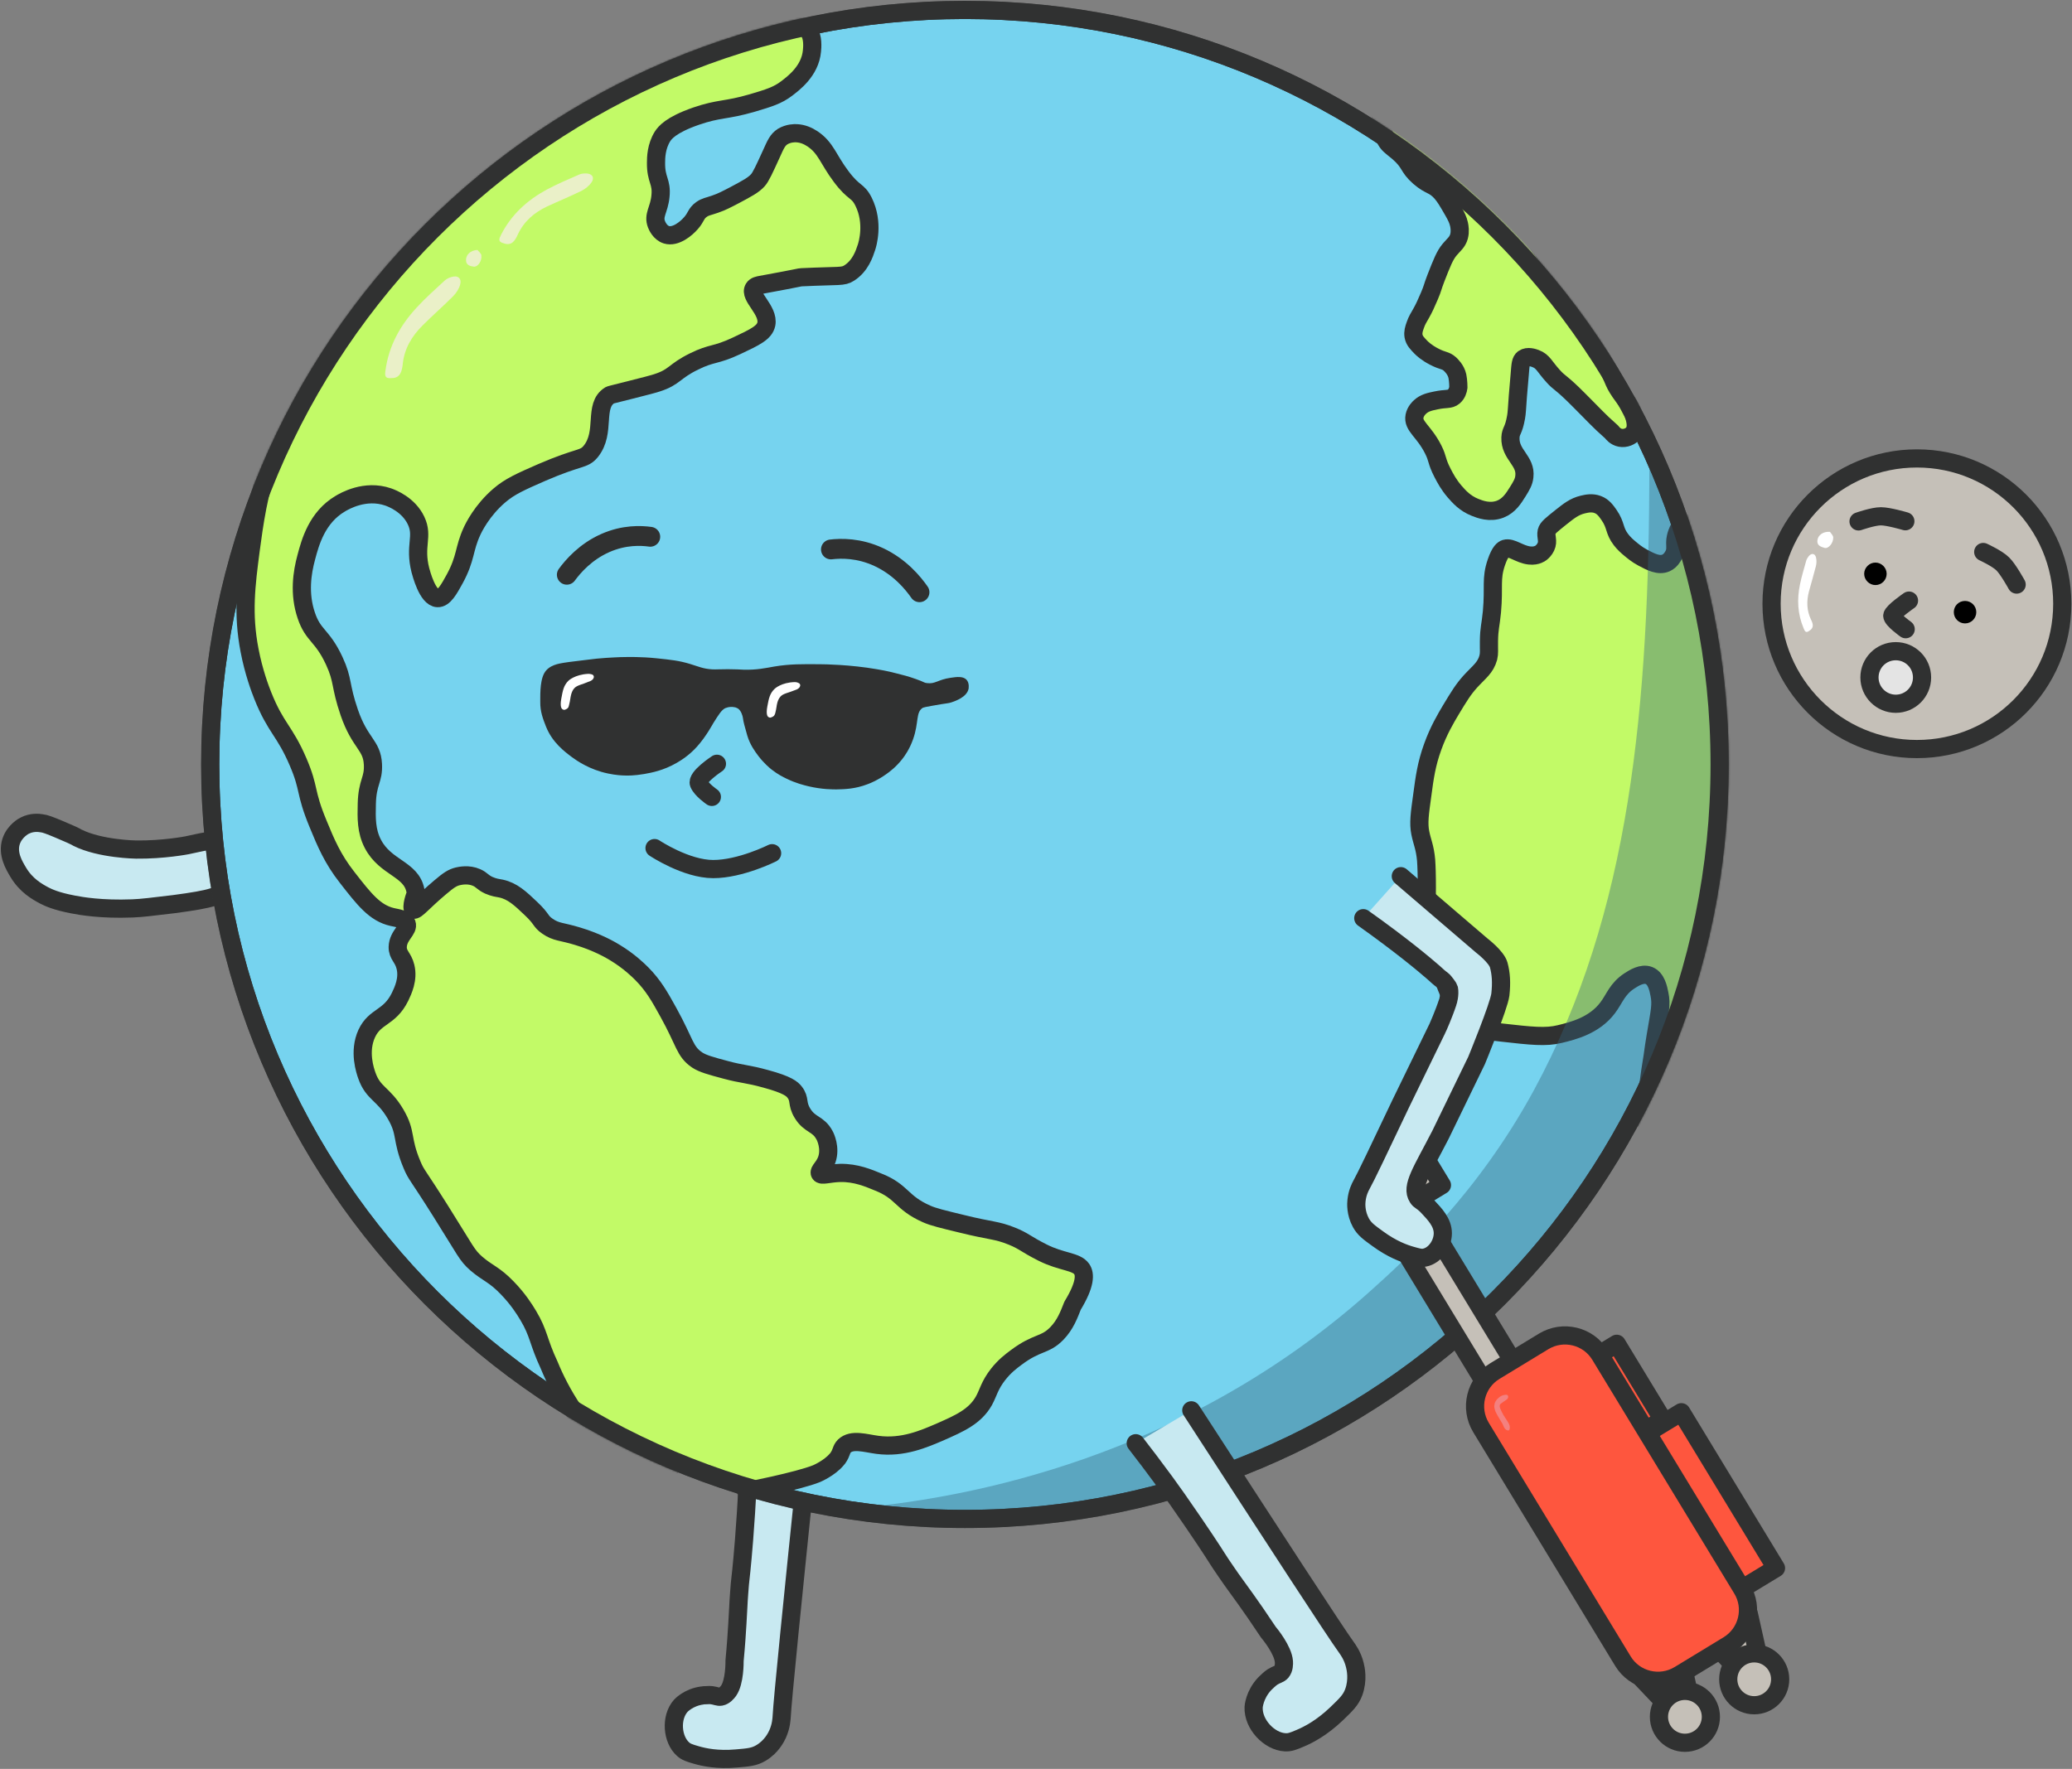 <svg width="1253" height="1070" viewBox="0 0 1253 1070" fill="none" xmlns="http://www.w3.org/2000/svg">
<rect x="0" y="0" width="1253" height="1070" fill="#808080" stroke="none"/>
<path d="M488.216 881.5C479.416 966.7 473.216 1028.2 472.716 1038.3C472.616 1039.5 472.516 1043.9 470.216 1049C469.416 1050.7 466.616 1056.6 460.116 1060.4C456.116 1062.8 452.416 1063.1 445.216 1063.7C434.016 1064.7 425.916 1063 421.116 1061.6C416.916 1060.4 414.816 1059.7 413.016 1058C406.516 1052.2 405.316 1039 411.716 1031.8C411.716 1031.8 416.316 1026.7 424.616 1025.6C425.016 1025.5 426.116 1025.4 427.416 1025.4C428.516 1025.3 429.416 1025.3 430.316 1025.4C433.216 1025.8 434.216 1026.6 435.916 1026.3C438.116 1025.9 439.816 1023.8 440.616 1022.7C444.316 1017.4 444.216 1005.6 444.216 1004.5C445.116 995 445.616 987.3 445.916 982.1C446.516 973.1 446.416 970.9 447.016 963.3C447.616 954.6 447.916 955 449.016 942.5C449.516 937.3 450.316 927.4 451.116 915.1C451.516 909.1 451.716 904.6 451.716 903.6C452.216 893.3 452.416 884.2 452.616 876.5L488.216 881.5Z" fill="#C8E9F1" stroke="#303131" stroke-width="11" stroke-linecap="round" stroke-linejoin="round"/>
<path d="M1159.22 453.1C1207.72 453.1 1247.12 413.8 1247.12 365.2C1247.12 316.7 1207.82 277.3 1159.22 277.3C1110.72 277.3 1071.32 316.6 1071.32 365.2C1071.32 413.7 1110.72 453.1 1159.22 453.1Z" fill="#C5C0B8" stroke="#303131" stroke-width="11" stroke-linecap="round" stroke-linejoin="round"/>
<path d="M1146.42 425.7C1155.22 425.7 1162.32 418.6 1162.32 409.8C1162.32 401 1155.22 393.9 1146.42 393.9C1137.62 393.9 1130.52 401 1130.52 409.8C1130.52 418.6 1137.72 425.7 1146.42 425.7Z" fill="#E4E4E4" stroke="#303131" stroke-width="11" stroke-linecap="round" stroke-linejoin="round"/>
<path d="M1134.12 353.9C1137.92 353.9 1140.92 350.8 1140.92 347.1C1140.92 343.4 1137.82 340.3 1134.12 340.3C1130.42 340.3 1127.32 343.4 1127.32 347.1C1127.32 350.8 1130.42 353.9 1134.12 353.9Z" fill="black"/>
<path d="M1188.32 377.1C1192.12 377.1 1195.12 374 1195.12 370.3C1195.12 366.5 1192.02 363.5 1188.32 363.5C1184.52 363.5 1181.52 366.5 1181.52 370.3C1181.52 374 1184.52 377.1 1188.32 377.1Z" fill="black"/>
<path d="M1154.42 363.3C1154.42 363.3 1144.52 370.1 1144.32 372.4C1144.12 374.7 1152.42 380.6 1152.42 380.6" stroke="#303131" stroke-width="11" stroke-linecap="round" stroke-linejoin="round"/>
<path d="M1123.92 315.4C1123.92 315.4 1132.72 312.3 1137.42 312.3C1142.12 312.3 1152.22 315.3 1152.22 315.3" stroke="#303131" stroke-width="11" stroke-linecap="round" stroke-linejoin="round"/>
<path d="M1199.32 333.9C1199.32 333.9 1207.82 337.8 1211.12 341.1C1214.42 344.3 1219.52 353.6 1219.52 353.6" stroke="#303131" stroke-width="11" stroke-linecap="round" stroke-linejoin="round"/>
<path d="M1094.22 381.5C1092.02 383.2 1091.42 381.8 1090.72 380.1C1087.02 371.4 1086.62 362.5 1088.52 353.4C1089.52 348.5 1091.02 343.8 1092.32 339C1092.62 338.1 1093.22 337.2 1093.82 336.4C1095.52 334.4 1097.62 334.7 1098.22 337.3C1098.62 339 1098.52 340.9 1098.12 342.5C1096.82 347.6 1095.32 352.7 1093.92 357.8C1092.42 363.6 1092.52 369.2 1095.12 374.7C1096.32 377.1 1097.22 379.7 1094.22 381.5Z" fill="white"/>
<path d="M1106.62 321.7C1107.02 322.4 1108.62 323.8 1108.62 325.2C1108.62 328.7 1105.62 332.1 1103.32 331.4C1101.22 330.8 1098.72 330 1099.02 327C1099.32 323.8 1102.32 321.4 1106.62 321.7Z" fill="white"/>
<path d="M79.916 549.5C61.416 550.2 49.116 548.1 44.116 547.1C33.616 545.1 29.216 542.9 26.816 541.7C22.516 539.4 15.816 535.7 11.016 527.6C8.516 523.4 4.316 516.5 6.716 509C8.816 502.6 14.516 499.6 15.016 499.4C19.316 497.2 23.516 497.7 25.216 498C27.316 498.2 30.116 499.3 35.616 501.6C38.616 502.9 40.616 503.7 42.816 504.7C45.016 505.7 46.616 506.5 46.816 506.7C60.516 513.6 82.316 513.9 82.316 513.9C98.816 514.1 113.116 511.3 113.116 511.3C122.716 509.4 129.116 507 132.916 510.5C135.416 512.7 135.716 516.4 136.316 523.7C136.916 531 137.116 534.7 135.816 537.5C133.716 542 128.516 543.8 105.216 546.9C92.416 548.4 85.916 549.3 79.916 549.5Z" fill="#C8E9F1" stroke="#303131" stroke-width="11" stroke-linecap="round" stroke-linejoin="round"/>
<mask id="mask0_2848_2684" style="mask-type:alpha" maskUnits="userSpaceOnUse" x="121" y="0" width="925" height="925">
<path d="M583.516 918.8C835.616 918.8 1039.92 714.5 1039.92 462.4C1039.92 210.3 835.516 6 583.516 6C331.516 6 127.116 210.3 127.116 462.4C127.116 714.5 331.416 918.8 583.516 918.8Z" fill="#76D3EF" stroke="#303131" stroke-width="11" stroke-linecap="round" stroke-linejoin="round"/>
</mask>
<g mask="url(#mask0_2848_2684)">
<path d="M583.516 918.8C835.616 918.8 1039.92 714.5 1039.92 462.4C1039.92 210.3 835.516 6 583.516 6C331.516 6 127.116 210.3 127.116 462.4C127.116 714.5 331.416 918.8 583.516 918.8Z" fill="#76D3EF" stroke="#303131" stroke-width="11" stroke-linecap="round" stroke-linejoin="round"/>
<path d="M871.616 116.5C873.816 119 875.516 121.9 878.916 127.8C880.716 131 881.716 133 882.316 135.7C882.616 137.1 883.116 140 882.316 143C881.316 146.6 879.216 147.9 876.716 150.9C873.716 154.4 871.916 159.1 868.316 168.3C866.116 174 866.516 174.1 864.416 179C862.416 183.6 861.316 186.2 859.316 189.7C857.916 192.2 856.916 193.6 855.916 196.5C855.016 199 854.416 200.9 854.816 203.3C855.316 206.1 857.116 207.8 859.316 210.1C860.216 211 862.716 213.4 867.216 215.7C872.716 218.6 874.016 217.7 876.816 220.2C877.516 220.9 880.416 223.5 881.316 227.5C881.916 230.3 881.916 234.3 881.916 234.3C881.716 236 881.016 238.3 879.116 239.9C876.716 241.9 874.516 240.9 868.416 242.2C864.516 243 861.416 243.7 858.816 246.1C858.216 246.6 856.016 248.7 855.416 251.7C854.216 257.8 861.016 260.6 866.716 271.9C869.716 277.9 868.516 278.6 872.316 286C874.116 289.5 876.116 293.2 879.616 297.3C882.416 300.5 885.916 304.5 892.016 306.9C895.016 308.1 900.916 310.4 907.216 308C912.616 305.9 915.416 301.3 917.916 297.3C920.016 293.9 921.516 291.5 921.816 288.3C923.016 278.6 913.016 275.1 913.416 264.7C913.616 260.3 915.316 260.9 916.816 252.3C917.216 250.2 917.416 246.6 917.916 239.4C918.216 235.1 918.716 230.8 919.016 226.5C919.516 220.3 919.616 218.2 921.316 216.9C923.816 215.1 927.616 216.5 928.616 216.9C933.216 218.6 933.916 221.7 939.316 227.6C943.116 231.8 943.016 230.5 951.116 238.3C953.516 240.6 955.516 242.7 959.516 246.7C964.916 252.1 965.916 253.3 969.116 256.3C970.916 257.9 974.716 261.4 974.716 261.4C975.116 262 976.816 264.2 979.816 264.8C982.916 265.4 986.116 264 987.716 262C990.416 258.6 988.816 253.5 987.716 250.2C986.016 244.8 983.716 243 979.816 237.3C974.616 229.7 976.916 230.3 970.216 219.3C969.316 217.8 963.816 208.7 961.816 203.5C961.516 202.8 960.216 201.1 960.116 198.7C960.016 196.4 961.116 195.1 961.516 193.9C963.116 189.3 956.216 183.4 949.916 175.9C945.916 171.2 942.816 165.7 939.216 160.7C927.316 144.3 928.716 145.2 925.116 141C919.216 133.9 918.416 134.8 904.916 121.9C897.716 115 898.516 115.3 885.216 102.2C873.716 90.9 870.616 88.2 866.116 85.3C862.716 83.1 857.616 80.2 852.616 77.4C843.216 72.1 843.316 72.5 840.816 70.6C837.916 68.4 836.116 66.7 835.216 67.2C834.516 67.6 834.716 69 835.816 75.1C836.716 80.2 837.216 82.7 837.516 83.5C839.116 87.4 841.716 88.8 845.416 91.9C853.416 98.8 851.116 100.8 858.316 107.1C864.916 112.8 866.816 111.1 871.816 116.7L871.616 116.5Z" fill="#C2FA67" stroke="#303131" stroke-width="11" stroke-linecap="round" stroke-linejoin="round"/>
<path d="M451.016 902.1C451.016 902.1 482.716 895.9 493.816 891.4C493.816 891.4 501.616 888.1 506.016 882.8C506.216 882.5 506.416 882.3 506.616 882.1C509.216 878.4 508.516 876.8 510.616 874.7C515.216 870.3 523.216 873 530.716 874C546.016 876 558.716 870.4 568.916 866C580.216 861 589.616 856.9 595.016 847.3C597.716 842.4 598.416 837.9 603.716 831.2C607.516 826.4 611.316 823.5 614.416 821.2C627.316 811.5 631.916 814.1 639.216 806.5C644.216 801.3 646.416 795.4 648.616 789.8C656.516 776.8 656.316 770.7 654.116 767.6C650.816 762.9 642.016 763.5 630.516 757.7C619.816 752.3 619.316 750.7 611.816 747.7C602.416 743.9 599.416 744.7 581.716 740.3C570.116 737.5 564.316 736.1 560.316 734.3C544.716 727.4 545.916 720.8 530.816 714.9C525.416 712.7 517.716 709.3 508.016 709.5C501.116 709.7 496.716 711.5 495.816 709.8C494.916 708.2 498.316 706.2 500.016 701.4C502.416 694.4 499.116 687.5 498.616 686.7C494.716 679.4 489.716 680.8 485.216 673.3C481.616 667.3 484.016 665.1 480.516 660.6C479.016 658.7 476.416 656.2 463.116 652.6C452.016 649.5 449.016 649.9 439.016 647.2C429.616 644.7 425.016 643.4 421.616 641.2C413.916 636 414.316 630.6 404.216 612.4C398.716 602.4 395.016 596 388.116 589C385.916 586.8 380.416 581.4 372.016 576.3C369.616 574.8 361.316 569.9 349.216 566.3C339.416 563.3 336.516 564 331.116 560.3C326.516 557.1 328.116 556.2 321.116 549.6C314.616 543.4 309.916 539 303.016 537.5C300.916 537.1 298.816 536.9 295.616 535.5C291.716 533.7 291.416 532.2 288.216 530.8C283.216 528.6 278.216 529.8 276.816 530.1C273.616 530.9 271.416 532.3 266.116 536.8C255.316 545.9 251.516 551.1 250.016 550.2C248.316 549.2 251.016 541 251.416 541.1V540.9C251.616 541 251.316 543.6 251.016 546.5C251.416 544.7 251.816 541.9 251.216 538.7C248.716 525.5 233.116 525.1 225.516 510.5C221.416 502.7 221.616 494.7 221.816 486.3C222.116 472.9 226.016 471.8 225.516 462.3C224.916 450.5 217.716 449.9 211.216 431C205.516 414.4 207.716 411.8 202.116 399.7C194.816 384 189.416 384.8 185.216 372.3C180.716 359.1 182.716 346.3 185.216 337.1C187.616 328 191.716 313 205.716 304.7C208.216 303.2 220.716 295.8 234.716 300.6C237.016 301.4 247.016 305.2 251.616 314.9C256.216 324.6 250.416 329.9 254.216 344.9C254.716 346.7 258.516 361.6 264.616 361.8C268.516 362 271.616 356.3 275.016 350.1C281.916 337.4 280.416 332.2 285.416 321.4C286.316 319.4 291.416 308.7 302.116 299.6C308.316 294.3 314.816 291.4 327.616 285.8C350.716 275.8 352.916 278.3 357.216 273.1C366.716 261.4 358.616 245.4 368.716 239.1C369.316 238.8 369.116 238.9 380.216 236.1C390.616 233.5 395.816 232.1 397.516 231.5C408.216 228 407.516 224.6 419.816 218.6C430.716 213.2 432.416 215.3 445.416 209.2C456.716 203.9 462.316 201.2 463.416 196.1C465.116 187.6 452.716 179.3 455.816 174.4C456.716 172.9 458.616 172.6 460.216 172.3C485.416 167.7 482.916 167.8 484.916 167.7C508.216 166.6 509.716 167.6 513.616 165.1C520.316 160.8 522.716 153.5 524.016 149.5C524.516 148 528.616 134.9 522.216 122C518.616 114.8 516.516 117.3 508.616 106.7C500.716 96.2 499.516 89.4 491.216 83.9C488.616 82.2 485.516 80.8 481.816 80.6C480.616 80.5 476.816 80.5 473.316 82.6C470.216 84.6 469.116 87.2 466.416 93.2C462.216 102.4 460.116 107 458.316 109C455.616 112 451.816 114 444.316 118C439.316 120.6 436.516 122.1 432.416 123.5C428.116 125 426.616 125 424.216 126.7C420.716 129.2 421.116 131.3 417.916 134.9C415.016 138.3 408.516 143.7 403.016 142C399.116 140.8 397.316 136.5 397.016 135.7C394.816 130.1 398.616 127 399.416 118.6C400.316 109.7 396.616 109 396.716 98.5C396.716 95.5 396.816 88.5 400.716 82.4C402.116 80.3 405.616 75.6 420.816 70.3C435.016 65.4 438.816 67 454.916 62.3C465.016 59.3 470.216 57.7 475.616 53.6C479.516 50.6 489.916 43.1 491.016 30.8C491.216 28.8 491.816 22.4 489.016 18.7C477.616 3.7 410.716 36.3 392.816 45C367.116 57.5 337.416 72 301.516 99.5C285.016 112.2 246.116 143.8 208.816 194.7C191.816 217.9 175.616 240.4 164.116 274.5C156.216 297.9 153.616 317.6 151.616 332.5C148.816 353.9 146.616 371.2 150.916 393.4C153.416 406.5 157.316 416.8 158.916 420.8C166.816 440.6 172.116 441.8 180.316 461C187.416 477.6 184.116 478.5 192.416 498.5C197.016 509.7 201.116 519.5 209.816 530.6C220.316 544.1 226.716 552.3 237.216 554.7C240.316 555.4 244.816 555.9 245.916 558.7C247.316 562.5 240.716 565.7 240.516 572.8C240.416 577.8 243.816 579 245.216 584.9C247.016 592.4 243.716 599.2 241.916 603C235.516 616 226.916 614.3 221.816 625.1C216.716 636.1 220.916 647.9 221.816 650.5C225.716 661.7 231.816 661.3 239.216 673.9C246.116 685.7 242.416 688.6 249.216 704.7C251.816 710.9 252.216 709.9 266.616 732.8C281.916 757.1 282.216 759.2 288.016 764.3C295.116 770.4 298.816 770.8 306.716 779C313.416 785.9 317.316 792.2 319.416 795.7C326.016 806.7 325.316 811.3 332.116 825.8C335.516 834.1 340.216 843.5 346.816 853.3C349.416 857.1 352.116 860.6 354.716 863.8C376.516 873.3 393.516 881.8 405.316 888.1" fill="#C2FA67"/>
<path d="M451.016 902.1C451.016 902.1 482.716 895.9 493.816 891.4C493.816 891.4 501.616 888.1 506.016 882.8C506.216 882.5 506.416 882.3 506.616 882.1C509.216 878.4 508.516 876.8 510.616 874.7C515.216 870.3 523.216 873 530.716 874C546.016 876 558.716 870.4 568.916 866C580.216 861 589.616 856.9 595.016 847.3C597.716 842.4 598.416 837.9 603.716 831.2C607.516 826.4 611.316 823.5 614.416 821.2C627.316 811.5 631.916 814.1 639.216 806.5C644.216 801.3 646.416 795.4 648.616 789.8C656.516 776.8 656.316 770.7 654.116 767.6C650.816 762.9 642.016 763.5 630.516 757.7C619.816 752.3 619.316 750.7 611.816 747.7C602.416 743.9 599.416 744.7 581.716 740.3C570.116 737.5 564.316 736.1 560.316 734.3C544.716 727.4 545.916 720.8 530.816 714.9C525.416 712.7 517.716 709.3 508.016 709.5C501.116 709.7 496.716 711.5 495.816 709.8C494.916 708.2 498.316 706.2 500.016 701.4C502.416 694.4 499.116 687.5 498.616 686.7C494.716 679.4 489.716 680.8 485.216 673.3C481.616 667.3 484.016 665.1 480.516 660.6C479.016 658.7 476.416 656.2 463.116 652.6C452.016 649.5 449.016 649.9 439.016 647.2C429.616 644.7 425.016 643.4 421.616 641.2C413.916 636 414.316 630.6 404.216 612.4C398.716 602.4 395.016 596 388.116 589C385.916 586.8 380.416 581.4 372.016 576.3C369.616 574.8 361.316 569.9 349.216 566.3C339.416 563.3 336.516 564 331.116 560.3C326.516 557.1 328.116 556.2 321.116 549.6C314.616 543.4 309.916 539 303.016 537.5C300.916 537.1 298.816 536.9 295.616 535.5C291.716 533.7 291.416 532.2 288.216 530.8C283.216 528.6 278.216 529.8 276.816 530.1C273.616 530.9 271.416 532.3 266.116 536.8C255.316 545.9 251.516 551.1 250.016 550.2C248.316 549.2 251.016 541 251.416 541.1V540.9C251.616 541 251.316 543.6 251.016 546.5C251.416 544.7 251.816 541.9 251.216 538.7C248.716 525.5 233.116 525.1 225.516 510.5C221.416 502.7 221.616 494.7 221.816 486.3C222.116 472.9 226.016 471.8 225.516 462.3C224.916 450.5 217.716 449.9 211.216 431C205.516 414.4 207.716 411.8 202.116 399.7C194.816 384 189.416 384.8 185.216 372.3C180.716 359.1 182.716 346.3 185.216 337.1C187.616 328 191.716 313 205.716 304.7C208.216 303.2 220.716 295.8 234.716 300.6C237.016 301.4 247.016 305.2 251.616 314.9C256.216 324.6 250.416 329.9 254.216 344.9C254.716 346.7 258.516 361.6 264.616 361.8C268.516 362 271.616 356.3 275.016 350.1C281.916 337.4 280.416 332.2 285.416 321.4C286.316 319.4 291.416 308.7 302.116 299.6C308.316 294.3 314.816 291.4 327.616 285.8C350.716 275.8 352.916 278.3 357.216 273.1C366.716 261.4 358.616 245.4 368.716 239.1C369.316 238.8 369.116 238.9 380.216 236.1C390.616 233.5 395.816 232.1 397.516 231.5C408.216 228 407.516 224.6 419.816 218.6C430.716 213.2 432.416 215.3 445.416 209.2C456.716 203.9 462.316 201.2 463.416 196.1C465.116 187.6 452.716 179.3 455.816 174.4C456.716 172.9 458.616 172.6 460.216 172.3C485.416 167.7 482.916 167.8 484.916 167.7C508.216 166.6 509.716 167.6 513.616 165.1C520.316 160.8 522.716 153.5 524.016 149.5C524.516 148 528.616 134.9 522.216 122C518.616 114.8 516.516 117.3 508.616 106.7C500.716 96.2 499.516 89.4 491.216 83.9C488.616 82.2 485.516 80.8 481.816 80.6C480.616 80.5 476.816 80.5 473.316 82.6C470.216 84.6 469.116 87.2 466.416 93.2C462.216 102.4 460.116 107 458.316 109C455.616 112 451.816 114 444.316 118C439.316 120.6 436.516 122.1 432.416 123.5C428.116 125 426.616 125 424.216 126.7C420.716 129.2 421.116 131.3 417.916 134.9C415.016 138.3 408.516 143.7 403.016 142C399.116 140.8 397.316 136.5 397.016 135.7C394.816 130.1 398.616 127 399.416 118.6C400.316 109.7 396.616 109 396.716 98.5C396.716 95.5 396.816 88.5 400.716 82.4C402.116 80.3 405.616 75.6 420.816 70.3C435.016 65.4 438.816 67 454.916 62.3C465.016 59.3 470.216 57.7 475.616 53.6C479.516 50.6 489.916 43.1 491.016 30.8C491.216 28.8 491.816 22.4 489.016 18.7C477.616 3.7 410.716 36.3 392.816 45C367.116 57.5 337.416 72 301.516 99.5C285.016 112.2 246.116 143.8 208.816 194.7C191.816 217.9 175.616 240.4 164.116 274.5C156.216 297.9 153.616 317.6 151.616 332.5C148.816 353.9 146.616 371.2 150.916 393.4C153.416 406.5 157.316 416.8 158.916 420.8C166.816 440.6 172.116 441.8 180.316 461C187.416 477.6 184.116 478.5 192.416 498.5C197.016 509.7 201.116 519.5 209.816 530.6C220.316 544.1 226.716 552.3 237.216 554.7C240.316 555.4 244.816 555.9 245.916 558.7C247.316 562.5 240.716 565.7 240.516 572.8C240.416 577.8 243.816 579 245.216 584.9C247.016 592.4 243.716 599.2 241.916 603C235.516 616 226.916 614.3 221.816 625.1C216.716 636.1 220.916 647.9 221.816 650.5C225.716 661.7 231.816 661.3 239.216 673.9C246.116 685.7 242.416 688.6 249.216 704.7C251.816 710.9 252.216 709.9 266.616 732.8C281.916 757.1 282.216 759.2 288.016 764.3C295.116 770.4 298.816 770.8 306.716 779C313.416 785.9 317.316 792.2 319.416 795.7C326.016 806.7 325.316 811.3 332.116 825.8C335.516 834.1 340.216 843.5 346.816 853.3C349.416 857.1 352.116 860.6 354.716 863.8C376.516 873.3 393.516 881.8 405.316 888.1" stroke="#303131" stroke-width="11" stroke-linecap="round" stroke-linejoin="round"/>
<path d="M395.816 513C395.816 513 414.816 525.7 431.316 525.7C447.816 525.7 466.916 516.1 466.916 516.1" stroke="#303131" stroke-width="11" stroke-linecap="round" stroke-linejoin="round"/>
<path d="M304.716 147.2C300.916 146.3 301.816 144.4 303.016 142C309.216 129.8 318.816 121.1 330.616 114.7C336.916 111.3 343.616 108.5 350.216 105.6C351.516 105 353.016 104.9 354.416 104.9C358.216 105 359.816 107.5 357.516 110.6C356.016 112.6 353.916 114.3 351.716 115.4C344.816 118.8 337.716 121.7 330.816 124.9C323.016 128.6 316.816 133.9 313.116 141.9C311.516 145.4 309.516 148.9 304.716 147.2Z" fill="#EAF0C8"/>
<path d="M288.716 151.2C289.216 151.9 290.916 153.1 291.116 154.5C291.516 157.9 288.916 161.6 286.516 161.3C284.316 161 281.816 160.4 281.816 157.4C281.716 154.2 284.416 151.4 288.716 151.2Z" fill="#EAF0C8"/>
<path d="M236.716 228.7C232.516 229.2 232.716 226.8 233.116 224C235.116 209.2 242.016 196.8 251.916 186.1C257.216 180.3 263.116 175.1 268.816 169.8C269.916 168.8 271.416 168 272.916 167.6C276.916 166.3 279.416 168.4 278.216 172.4C277.416 175 275.716 177.5 273.816 179.4C267.916 185.3 261.616 190.8 255.716 196.7C249.016 203.3 244.416 211 243.516 220.6C243.016 224.5 242.116 228.8 236.716 228.7Z" fill="#EAF0C8"/>
<path d="M1018.82 316.4C1016.52 316.5 1014.12 321.6 1013.42 325C1012.42 329.6 1014.12 332.1 1012.02 335.9C1011.62 336.6 1010.32 339.2 1007.52 340.5C1003.12 342.5 998.116 339.8 993.416 337.3C989.816 335.4 987.316 333.2 985.716 331.9C984.016 330.5 982.116 328.8 980.316 326.5C975.916 320.8 977.416 317.8 973.016 311.5C971.216 308.9 969.416 306.4 966.216 305.2C962.816 303.9 959.616 304.6 957.116 305.2C952.116 306.4 948.816 309 943.916 312.9C938.616 317.2 935.816 319.2 935.316 321.5C934.616 324.8 936.516 327.2 934.816 330.8C934.016 332.5 932.816 333.7 931.916 334.4C931.516 334.7 930.916 335.1 930.116 335.4C929.116 335.8 927.416 336.3 924.816 336C918.816 335.3 914.116 330.8 910.316 331.9C909.116 332.3 907.216 333.4 904.916 340.1C901.416 350.3 903.616 354.5 902.216 370.1C901.416 378.4 900.516 380 900.416 387.8C900.316 393.7 900.716 394.8 900.016 397.8C898.316 404 894.516 406.4 889.116 412.3C884.816 417.1 882.316 421.2 877.316 429.5C874.416 434.4 870.016 441.7 866.416 451.7C862.616 462.2 861.516 470.3 860.116 480.8C858.516 492.3 857.716 498 858.916 503.9C860.016 509.4 861.716 512.5 862.416 520.3C862.716 524.4 862.816 530.4 862.816 531.6C862.916 535.9 862.816 539.1 862.816 539.8C862.716 549.6 865.416 566.4 870.116 582.9C873.616 595.3 876.416 601.4 877.816 604.2C881.116 610.9 883.316 615.2 887.816 618.7C891.816 621.8 896.216 623.3 908.216 624.6C925.916 626.6 934.816 627.6 943.216 625.5C951.116 623.6 964.116 620.4 972.216 609.6C976.516 603.9 977.916 598.2 985.416 593.3C987.916 591.7 992.916 588.4 997.216 590.1C1001.62 591.9 1002.82 597.8 1003.52 601.4C1004.82 607.7 1003.82 611.3 1001.22 626.8C999.516 637.1 1000.12 634.9 998.516 644.5C998.516 644.5 997.716 649.1 996.216 660.8C995.816 663.7 995.916 665.9 995.816 670.3C995.616 676.6 995.516 679.7 995.916 679.9C997.716 680.5 1005.62 664.2 1012.62 645.8C1018.12 631.5 1022.02 619.4 1028.52 592.7C1042.82 533.8 1044.02 527.5 1044.82 516.9C1044.92 515.2 1045.02 502 1045.22 475.6C1045.62 431.5 1045.32 423 1043.92 411.2C1043.02 403.8 1040.62 392.6 1035.72 370.3C1025.42 323.3 1021.62 316.2 1018.82 316.4Z" fill="#C2FA67" stroke="#303131" stroke-width="11" stroke-linecap="round" stroke-linejoin="round"/>
<path d="M362.316 432.4C362.016 432.4 361.516 432.3 361.116 432C360.716 431.7 359.516 430.7 360.416 425.7C361.316 420.8 361.816 417.7 364.716 414.8C364.716 414.8 368.516 411 376.816 410.6C377.816 410.6 378.716 410.9 378.816 410.9C379.216 411.1 379.716 411.2 379.916 411.7C380.316 412.3 380.016 413.1 379.916 413.2C379.516 414.3 378.316 414.8 377.916 415C372.516 417.3 370.016 417.4 368.216 419.4C366.416 421.4 366.016 424.9 365.916 425.5C365.716 427 365.516 427.8 365.116 429.5C364.816 430.8 364.616 431.7 362.316 432.4Z" fill="white"/>
<path d="M488.816 438.1C488.516 438.1 488.016 438 487.616 437.7C487.216 437.4 486.116 436.3 487.016 431.4C487.916 426.5 488.516 423.4 491.516 420.6C491.516 420.6 495.416 416.8 503.616 416.6C504.616 416.6 505.516 416.9 505.616 417C506.016 417.2 506.516 417.4 506.716 417.8C507.116 418.4 506.816 419.2 506.716 419.3C506.316 420.4 505.116 420.9 504.716 421.1C499.316 423.3 496.816 423.4 495.016 425.3C493.116 427.3 492.716 430.7 492.616 431.4C492.416 432.9 492.216 433.7 491.816 435.4C491.416 436.6 491.116 437.5 488.816 438.1Z" fill="white"/>
<path d="M341.016 400.9C345.416 400.2 349.816 399.8 354.216 399.2C363.516 397.9 371.016 397.7 375.116 397.5C379.916 397.4 387.416 397.2 397.116 398.2C405.716 399.1 410.616 399.6 417.216 401.6C422.216 403.1 425.216 404.6 430.816 404.9C433.416 405 434.516 404.8 440.216 404.8C445.116 404.8 447.616 405 449.816 405.1C457.516 405.3 463.116 404.1 468.116 403.2C477.716 401.6 485.116 401.7 496.316 401.8C498.316 401.8 514.116 402 530.216 404.8C536.216 405.8 541.016 407 542.016 407.3C545.716 408.2 549.216 409.1 553.716 410.7C559.216 412.6 558.616 413 560.516 413.2C565.616 413.9 567.116 411.1 574.816 410C578.716 409.4 582.316 409 584.416 411.1C586.416 413.2 585.716 416.6 585.716 416.7C584.616 421.7 577.816 424 575.516 424.8C573.216 425.6 573.016 425.2 563.816 426.9C560.316 427.5 558.516 427.9 558.116 428.1C553.616 430.8 555.816 437 552.116 447.3C550.016 453.2 547.116 457.3 545.516 459.3C541.816 464 537.916 466.9 535.916 468.3C531.016 471.8 526.716 473.6 524.816 474.3C517.116 477.3 510.616 477.4 505.916 477.5C504.016 477.5 497.316 477.6 488.816 475.6C486.016 474.9 481.416 473.8 475.816 471.1C473.516 470 470.316 468.4 466.616 465.5C465.216 464.4 461.916 461.6 458.616 457.3C456.516 454.5 453.616 450.6 451.916 445C450.316 439.4 449.516 436.5 449.316 434.6C449.316 434.6 449.016 431.8 447.416 429.7C447.216 429.4 446.716 428.8 445.916 428.4C445.216 428 444.516 427.8 444.216 427.8C440.916 427.1 438.316 428.5 438.316 428.5C436.316 429.6 434.616 432.2 431.316 437.5C431.316 437.6 431.316 437.4 431.316 437.5C431.216 437.6 427.116 445.4 421.616 451.5C416.716 457 411.716 460 409.316 461.4C401.216 466.1 394.016 467.4 389.516 468.2C383.716 469.2 379.316 469.2 377.916 469.1C376.316 469.1 372.416 468.9 367.716 467.9C356.516 465.6 348.616 460 346.016 458.1C341.316 454.6 334.016 449.1 330.216 439.6C328.416 435 326.616 430.5 326.716 424.5C326.816 422.5 326.216 412.7 329.016 407.4C331.816 402.1 338.316 401.4 341.016 400.9Z" fill="#303131"/>
<path d="M341.316 429.4C341.016 429.4 340.516 429.3 340.116 429C339.716 428.7 338.516 427.7 339.416 422.7C340.316 417.8 340.816 414.7 343.716 411.8C343.716 411.8 347.516 408 355.816 407.6C356.816 407.6 357.716 407.9 357.816 407.9C358.216 408.1 358.716 408.2 358.916 408.7C359.316 409.3 359.016 410.1 358.916 410.2C358.516 411.3 357.316 411.8 356.916 412C351.516 414.3 349.016 414.4 347.216 416.4C345.416 418.4 345.016 421.9 344.916 422.5C344.716 424 344.516 424.8 344.116 426.5C343.816 427.8 343.616 428.7 341.316 429.4Z" fill="white"/>
<path d="M465.816 434.1C465.516 434.1 465.016 434 464.616 433.7C464.216 433.4 463.116 432.3 464.016 427.4C464.916 422.5 465.516 419.4 468.516 416.6C468.516 416.6 472.416 412.8 480.616 412.6C481.616 412.6 482.516 412.9 482.616 413C483.016 413.2 483.516 413.4 483.716 413.8C484.116 414.4 483.816 415.2 483.716 415.3C483.316 416.4 482.116 416.9 481.716 417.1C476.316 419.3 473.816 419.4 472.016 421.3C470.116 423.3 469.716 426.7 469.616 427.4C469.416 428.9 469.216 429.7 468.816 431.4C468.416 432.6 468.116 433.5 465.816 434.1Z" fill="white"/>
<path opacity="0.4" d="M526.716 911.4C583.116 905.4 714.016 883.5 828.516 781.1C851.016 760.9 893.316 722.4 927.516 659.6C985.716 552.5 997.416 428.3 997.416 279.3C997.416 279.3 1030.12 358.3 1037.02 419.6C1050.42 538 1012.72 627 1004.32 645.9C957.416 751.9 879.216 808.8 847.716 831.7C834.916 841 824.516 847.6 822.016 849.1C783.916 873 720.416 904.7 637.316 913.8C610.816 916.7 572.616 918.3 526.716 911.4Z" fill="#33637C"/>
<path d="M433.547 462C433.547 462 421.067 470.147 422.64 473.983C424.23 477.812 430.484 482.041 430.484 482.041" stroke="#303131" stroke-width="11" stroke-linecap="round" stroke-linejoin="round"/>
<path d="M556.046 358.24C552.133 352.616 544.179 342.926 531.424 336.974C519.398 331.365 508.578 331.633 502.492 332.35" stroke="#303131" stroke-width="12" stroke-linecap="round" stroke-linejoin="round"/>
<path d="M342.771 347.669C346.537 342.53 354.155 333.699 366.172 328.426C377.501 323.456 387.582 323.912 393.241 324.694" stroke="#303131" stroke-width="12" stroke-linecap="round" stroke-linejoin="round"/>
</g>
<path d="M583.516 918.8C835.616 918.8 1039.92 714.5 1039.92 462.4C1039.92 210.3 835.516 6 583.516 6C331.516 6 127.116 210.3 127.116 462.4C127.116 714.5 331.416 918.8 583.516 918.8Z" stroke="#303131" stroke-width="11" stroke-linecap="round" stroke-linejoin="round"/>
<path d="M826.734 719.426L837.789 737.633L871.981 716.873L860.926 698.666L826.734 719.426Z" fill="#C5C0B8" stroke="#303131" stroke-width="11" stroke-linecap="round" stroke-linejoin="round"/>
<path d="M977.692 812.849L939.568 835.996L967.438 881.899L1005.56 858.751L977.692 812.849Z" fill="#FE563E" stroke="#303131" stroke-width="11" stroke-linecap="round" stroke-linejoin="round"/>
<path d="M845.347 708.91L827.139 719.964L901.201 841.944L919.408 830.89L845.347 708.91Z" fill="#C5C0B8" stroke="#303131" stroke-width="11" stroke-linecap="round" stroke-linejoin="round"/>
<path d="M1016.76 854.244L974.787 879.727L1032.03 974.011L1074 948.529L1016.76 854.244Z" fill="#FE563E" stroke="#303131" stroke-width="11" stroke-linecap="round" stroke-linejoin="round"/>
<path d="M1033.42 991.4L1050.32 1009.1L1064.22 1006L1057.52 976L1033.42 991.4Z" fill="#C5C0B8" stroke="#303131" stroke-width="11" stroke-linecap="round" stroke-linejoin="round"/>
<path d="M1060.82 1031.5C1069.49 1031.5 1076.52 1024.47 1076.52 1015.8C1076.52 1007.13 1069.49 1000.1 1060.82 1000.1C1052.14 1000.1 1045.12 1007.13 1045.12 1015.8C1045.12 1024.47 1052.14 1031.5 1060.82 1031.5Z" fill="#C5C0B8" stroke="#303131" stroke-width="11" stroke-linecap="round" stroke-linejoin="round"/>
<path d="M991.516 1014L1008.42 1031.8L1022.32 1028.7L1015.62 998.7L991.516 1014Z" fill="#C5C0B8" stroke="#303131" stroke-width="11" stroke-linecap="round" stroke-linejoin="round"/>
<path d="M1045.12 995.1L1015.52 1013.1C1003.82 1020.2 988.516 1016.5 981.416 1004.8L895.616 863.5C888.516 851.8 892.216 836.5 903.916 829.4L933.516 811.4C945.216 804.3 960.516 808 967.616 819.7L1053.42 961C1060.62 972.7 1056.82 988 1045.12 995.1Z" fill="#FE563E" stroke="#303131" stroke-width="11" stroke-linecap="round" stroke-linejoin="round"/>
<path d="M1018.92 1054.2C1027.59 1054.2 1034.62 1047.17 1034.62 1038.5C1034.62 1029.83 1027.59 1022.8 1018.92 1022.8C1010.24 1022.8 1003.22 1029.83 1003.22 1038.5C1003.22 1047.17 1010.24 1054.2 1018.92 1054.2Z" fill="#C5C0B8" stroke="#303131" stroke-width="11" stroke-linecap="round" stroke-linejoin="round"/>
<path d="M904.016 852.8C904.316 853.8 904.616 854.6 906.816 858.3C908.416 861 908.216 860.6 908.516 861.1C909.416 862.9 909.516 863.9 910.616 864.7C910.816 864.9 911.816 865.5 912.416 865.2C913.016 864.9 913.016 863.8 913.016 863.4C913.016 861.7 912.216 860.6 910.416 857.9C909.916 857.2 908.516 855.1 907.316 852.2C907.016 851.5 906.716 850.6 907.016 849.8C907.216 849.4 907.416 849.1 909.216 847.9C911.116 846.6 911.616 846.4 911.916 845.6C912.116 845.1 912.116 844.4 911.716 844C911.616 843.9 911.316 843.6 910.216 843.7C908.316 843.9 906.916 844.9 906.416 845.4C905.916 845.8 905.116 846.5 904.416 847.7C903.816 848.7 903.716 849.6 903.716 849.9C903.616 850.2 903.516 851.2 904.016 852.8Z" fill="#F4807F"/>
<path d="M720.416 853.1C771.116 931.3 807.716 987.6 814.216 996.5C814.916 997.5 817.916 1001.4 819.316 1007.2C819.816 1009.2 821.416 1016.1 818.616 1023.7C816.816 1028.5 813.916 1031.2 808.216 1036.7C799.416 1045.1 791.416 1049.3 786.416 1051.4C782.016 1053.3 779.816 1054.1 777.116 1053.9C767.616 1053.4 757.616 1043 758.116 1032.6C758.116 1032.6 758.516 1025.2 764.816 1018.5C765.116 1018.2 766.016 1017.3 767.016 1016.4C767.916 1015.6 768.616 1015 769.516 1014.4C772.216 1012.7 773.616 1012.8 774.916 1011.3C776.516 1009.4 776.516 1006.5 776.416 1005.1C775.916 998.1 767.816 988.2 767.016 987.3C761.316 978.7 756.516 971.8 753.216 967.2C747.516 959.2 746.016 957.4 741.316 950.5C735.916 942.7 736.416 942.9 728.816 931.5C725.616 926.7 719.616 917.8 711.916 906.8C708.116 901.5 705.316 897.6 704.616 896.6C698.016 887.6 692.016 879.7 686.816 873" fill="#C8E9F1"/>
<path d="M720.416 853.1C771.116 931.3 807.716 987.6 814.216 996.5C814.916 997.5 817.916 1001.4 819.316 1007.2C819.816 1009.2 821.416 1016.1 818.616 1023.7C816.816 1028.5 813.916 1031.2 808.216 1036.7C799.416 1045.1 791.416 1049.3 786.416 1051.4C782.016 1053.3 779.816 1054.1 777.116 1053.9C767.616 1053.4 757.616 1043 758.116 1032.6C758.116 1032.6 758.516 1025.2 764.816 1018.5C765.116 1018.2 766.016 1017.3 767.016 1016.4C767.916 1015.6 768.616 1015 769.516 1014.4C772.216 1012.7 773.616 1012.8 774.916 1011.3C776.516 1009.4 776.516 1006.5 776.416 1005.1C775.916 998.1 767.816 988.2 767.016 987.3C761.316 978.7 756.516 971.8 753.216 967.2C747.516 959.2 746.016 957.4 741.316 950.5C735.916 942.7 736.416 942.9 728.816 931.5C725.616 926.7 719.616 917.8 711.916 906.8C708.116 901.5 705.316 897.6 704.616 896.6C698.016 887.6 692.016 879.7 686.816 873" stroke="#303131" stroke-width="11" stroke-linecap="round" stroke-linejoin="round"/>
<path d="M824.416 555.4C836.116 563.7 845.416 570.8 852.016 576C859.616 582 864.016 585.8 866.816 588.2C868.516 589.7 870.216 591.4 872.216 592.8C873.216 593.5 876.116 597.5 876.216 598C876.916 601.6 875.616 605.9 875.516 606.1C873.216 613.2 869.316 622 869.016 622.5L847.016 667.7C834.216 694.7 825.716 712.5 823.216 716.9C822.716 717.8 820.816 721.3 820.316 726.2C820.116 727.9 819.716 733.7 823.016 739.7C825.116 743.5 827.916 745.5 833.316 749.4C841.816 755.6 848.916 758.2 853.516 759.5C857.416 760.6 859.416 761.2 861.616 760.7C867.716 759.5 872.516 752.6 872.516 746C872.516 739.4 867.616 734.4 863.516 730C859.616 725.9 858.616 726.6 857.316 724.4C853.016 717.8 859.816 708.4 871.116 686.4L892.916 641.5C892.916 641.5 906.416 608.8 907.316 601.6C908.116 594.3 907.716 588.8 906.316 583.7C904.916 578.7 896.116 572 896.116 572C881.716 559.7 865.216 545.5 847.116 530" fill="#C8E9F1"/>
<path d="M824.416 555.4C836.116 563.7 845.416 570.8 852.016 576C859.616 582 864.016 585.8 866.816 588.2C868.516 589.7 870.216 591.4 872.216 592.8C873.216 593.5 876.116 597.5 876.216 598C876.916 601.6 875.616 605.9 875.516 606.1C873.216 613.2 869.316 622 869.016 622.5L847.016 667.7C834.216 694.7 825.716 712.5 823.216 716.9C822.716 717.8 820.816 721.3 820.316 726.2C820.116 727.9 819.716 733.7 823.016 739.7C825.116 743.5 827.916 745.5 833.316 749.4C841.816 755.6 848.916 758.2 853.516 759.5C857.416 760.6 859.416 761.2 861.616 760.7C867.716 759.5 872.516 752.6 872.516 746C872.516 739.4 867.616 734.4 863.516 730C859.616 725.9 858.616 726.6 857.316 724.4C853.016 717.8 859.816 708.4 871.116 686.4L892.916 641.5C892.916 641.5 906.416 608.8 907.316 601.6C908.116 594.3 907.716 588.8 906.316 583.7C904.916 578.7 896.116 572 896.116 572C881.716 559.7 865.216 545.5 847.116 530" stroke="#303131" stroke-width="11" stroke-linecap="round" stroke-linejoin="round"/>
</svg>
